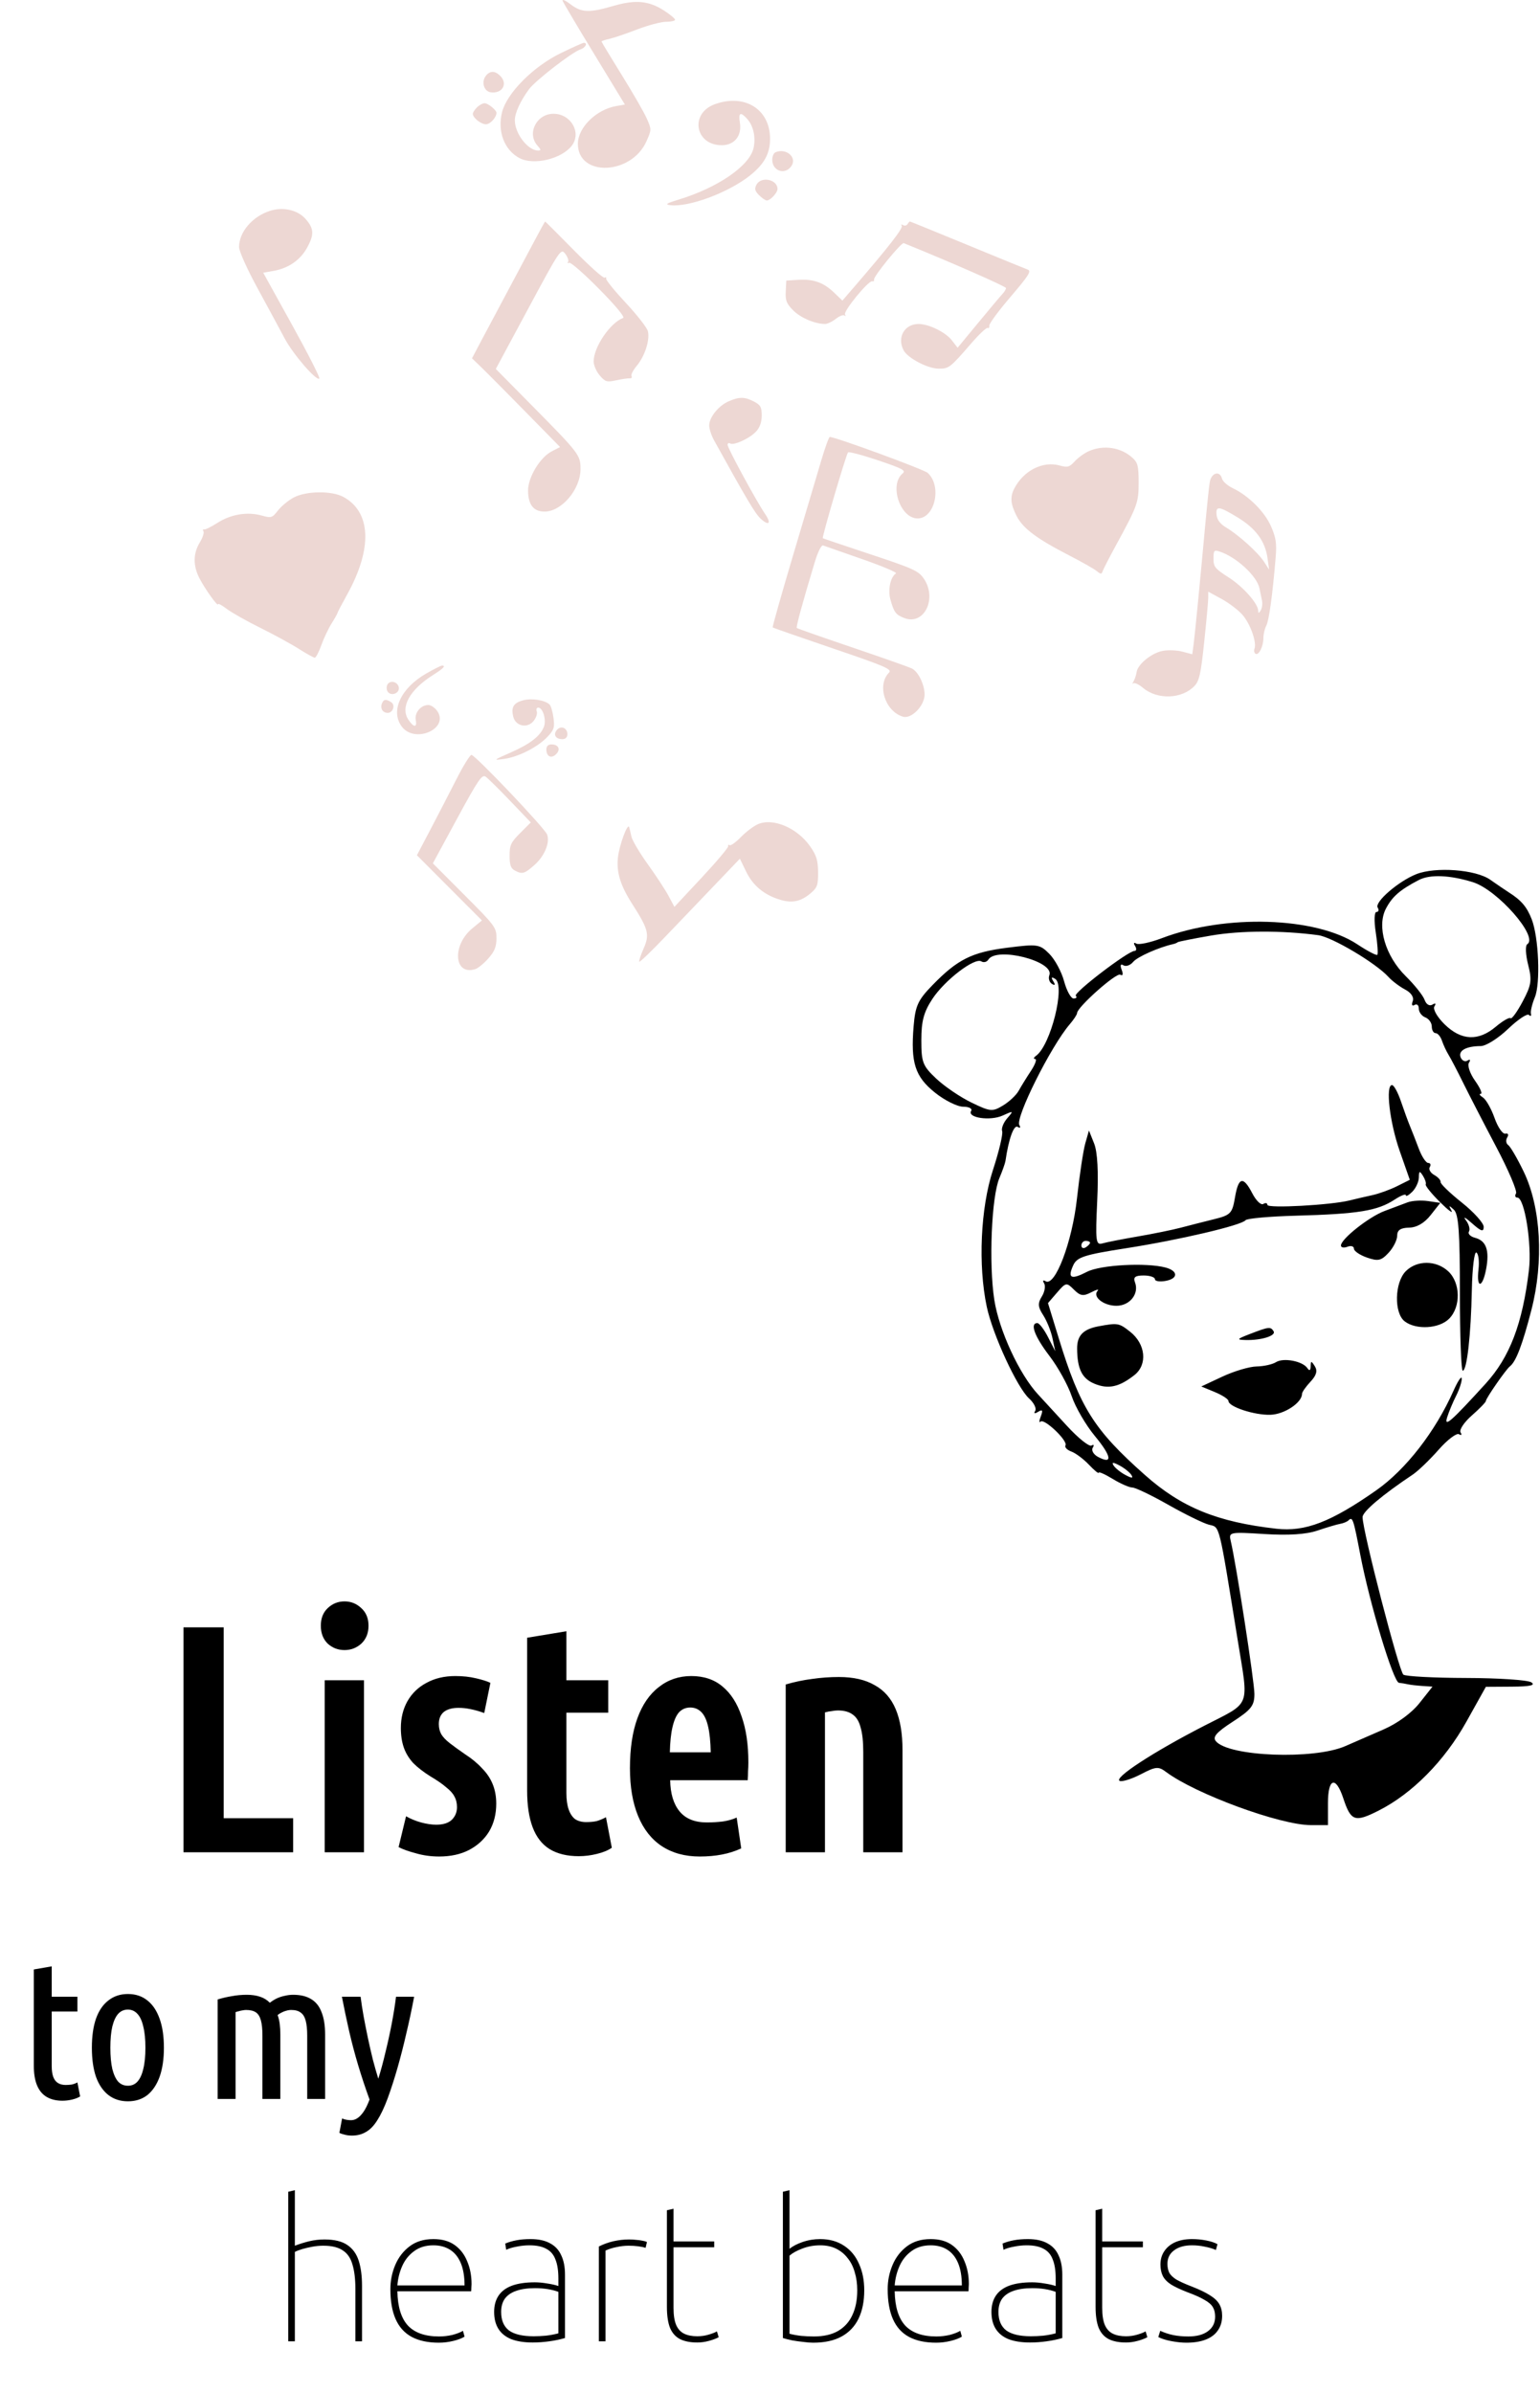 <svg width="356" height="553" viewBox="0 0 356 553" fill="none" xmlns="http://www.w3.org/2000/svg">
<path d="M42.414 428V376.025H51.714V420.125H67.764V428H42.414ZM75.064 428V388.25H84.139V428H75.064ZM79.639 381.275C78.139 381.275 76.839 380.775 75.739 379.775C74.689 378.725 74.164 377.35 74.164 375.65C74.164 373.95 74.689 372.6 75.739 371.6C76.839 370.55 78.139 370.025 79.639 370.025C81.139 370.025 82.439 370.55 83.539 371.6C84.639 372.6 85.189 373.95 85.189 375.65C85.189 377.35 84.639 378.725 83.539 379.775C82.439 380.775 81.139 381.275 79.639 381.275ZM101.516 428.975C99.616 428.975 97.816 428.725 96.116 428.225C94.416 427.775 93.091 427.3 92.141 426.8L93.866 419.675C94.916 420.275 96.066 420.75 97.316 421.1C98.616 421.45 99.791 421.625 100.841 421.625C102.441 421.625 103.641 421.25 104.441 420.5C105.241 419.7 105.641 418.725 105.641 417.575C105.641 416.625 105.441 415.8 105.041 415.1C104.691 414.4 104.066 413.7 103.166 413C102.316 412.25 101.091 411.4 99.491 410.45C97.891 409.45 96.566 408.425 95.516 407.375C94.516 406.275 93.791 405.075 93.341 403.775C92.891 402.475 92.666 400.975 92.666 399.275C92.666 396.975 93.166 394.925 94.166 393.125C95.216 391.275 96.691 389.85 98.591 388.85C100.491 387.8 102.716 387.275 105.266 387.275C107.016 387.275 108.616 387.45 110.066 387.8C111.566 388.15 112.666 388.5 113.366 388.85L111.941 395.825C110.841 395.425 109.791 395.125 108.791 394.925C107.841 394.725 106.916 394.625 106.016 394.625C104.516 394.625 103.366 394.95 102.566 395.6C101.816 396.25 101.441 397.175 101.441 398.375C101.441 399.275 101.641 400.075 102.041 400.775C102.441 401.425 103.091 402.1 103.991 402.8C104.891 403.5 106.066 404.35 107.516 405.35C109.066 406.35 110.366 407.425 111.416 408.575C112.516 409.675 113.341 410.9 113.891 412.25C114.441 413.6 114.716 415.1 114.716 416.75C114.716 419.2 114.166 421.35 113.066 423.2C111.966 425 110.416 426.425 108.416 427.475C106.466 428.475 104.166 428.975 101.516 428.975ZM133.782 428.9C131.082 428.9 128.832 428.35 127.032 427.25C125.282 426.15 123.982 424.475 123.132 422.225C122.282 419.975 121.857 417.15 121.857 413.75V378.425L130.932 376.925V388.25H140.607V395.75H130.932V414.275C130.932 415.825 131.107 417.1 131.457 418.1C131.807 419.1 132.307 419.85 132.957 420.35C133.657 420.8 134.507 421.025 135.507 421.025C136.407 421.025 137.207 420.95 137.907 420.8C138.607 420.6 139.332 420.3 140.082 419.9L141.432 426.95C140.582 427.55 139.432 428.025 137.982 428.375C136.582 428.725 135.182 428.9 133.782 428.9ZM161.749 428.975C158.349 428.975 155.424 428.175 152.974 426.575C150.574 424.975 148.749 422.65 147.499 419.6C146.249 416.55 145.624 412.875 145.624 408.575C145.624 404.025 146.199 400.175 147.349 397.025C148.499 393.875 150.149 391.475 152.299 389.825C154.449 388.125 156.949 387.275 159.799 387.275C162.699 387.275 165.099 388.075 166.999 389.675C168.949 391.275 170.424 393.575 171.424 396.575C172.474 399.525 172.999 403.075 172.999 407.225C172.999 407.925 172.974 408.625 172.924 409.325C172.924 409.975 172.899 410.65 172.849 411.35H154.924C154.974 414.45 155.699 416.85 157.099 418.55C158.499 420.25 160.599 421.1 163.399 421.1C164.699 421.1 165.949 421.025 167.149 420.875C168.399 420.675 169.449 420.375 170.299 419.975L171.349 427.1C169.949 427.75 168.449 428.225 166.849 428.525C165.299 428.825 163.599 428.975 161.749 428.975ZM154.849 404.9H164.299C164.249 402.45 164.049 400.475 163.699 398.975C163.349 397.425 162.824 396.3 162.124 395.6C161.424 394.9 160.574 394.55 159.574 394.55C158.524 394.55 157.649 394.925 156.949 395.675C156.299 396.425 155.799 397.575 155.449 399.125C155.099 400.625 154.899 402.55 154.849 404.9ZM181.631 428V389.225C183.681 388.625 185.706 388.2 187.706 387.95C189.756 387.65 191.831 387.5 193.931 387.5C197.281 387.5 200.031 388.125 202.181 389.375C204.381 390.575 206.006 392.425 207.056 394.925C208.106 397.425 208.631 400.575 208.631 404.375V428H199.556V404.825C199.556 402.425 199.356 400.55 198.956 399.2C198.606 397.8 198.006 396.8 197.156 396.2C196.306 395.55 195.156 395.225 193.706 395.225C193.256 395.225 192.781 395.275 192.281 395.375C191.781 395.425 191.256 395.525 190.706 395.675V428H181.631Z" fill="black"/>
<path d="M14.43 485.405C13.02 485.405 11.82 485.12 10.83 484.55C9.84 483.98 9.09 483.095 8.58 481.895C8.07 480.695 7.815 479.15 7.815 477.26V455.075L11.955 454.355V461.375H17.895V464.795H11.955V477.44C11.955 478.43 12.075 479.255 12.315 479.915C12.555 480.545 12.915 481.01 13.395 481.31C13.875 481.61 14.46 481.76 15.15 481.76C15.66 481.76 16.125 481.73 16.545 481.67C16.995 481.58 17.445 481.415 17.895 481.175L18.525 484.415C18.045 484.715 17.43 484.955 16.68 485.135C15.93 485.315 15.18 485.405 14.43 485.405ZM29.564 485.54C27.824 485.54 26.324 485.06 25.064 484.1C23.804 483.11 22.844 481.7 22.184 479.87C21.554 478.01 21.239 475.775 21.239 473.165C21.239 470.525 21.554 468.29 22.184 466.46C22.844 464.6 23.804 463.19 25.064 462.23C26.324 461.24 27.824 460.745 29.564 460.745C31.334 460.745 32.834 461.24 34.064 462.23C35.294 463.19 36.239 464.6 36.899 466.46C37.559 468.29 37.889 470.525 37.889 473.165C37.889 475.775 37.559 478.01 36.899 479.87C36.239 481.7 35.294 483.11 34.064 484.1C32.834 485.06 31.334 485.54 29.564 485.54ZM29.564 481.94C30.464 481.94 31.199 481.625 31.769 480.995C32.369 480.335 32.819 479.36 33.119 478.07C33.449 476.78 33.614 475.145 33.614 473.165C33.614 471.185 33.449 469.55 33.119 468.26C32.819 466.94 32.369 465.965 31.769 465.335C31.169 464.675 30.434 464.345 29.564 464.345C28.664 464.345 27.914 464.675 27.314 465.335C26.744 465.965 26.294 466.94 25.964 468.26C25.664 469.55 25.514 471.185 25.514 473.165C25.514 475.115 25.664 476.75 25.964 478.07C26.294 479.36 26.744 480.335 27.314 480.995C27.914 481.625 28.664 481.94 29.564 481.94ZM50.315 485V462.005C51.395 461.675 52.49 461.42 53.6 461.24C54.71 461.03 55.865 460.925 57.065 460.925C58.205 460.925 59.225 461.075 60.125 461.375C61.025 461.675 61.775 462.14 62.375 462.77C62.915 462.35 63.47 462.005 64.04 461.735C64.64 461.465 65.255 461.27 65.885 461.15C66.515 461 67.145 460.925 67.775 460.925C69.455 460.925 70.835 461.255 71.915 461.915C73.025 462.575 73.835 463.595 74.345 464.975C74.885 466.325 75.155 468.035 75.155 470.105V485H71.015V470.375C71.015 468.905 70.895 467.735 70.655 466.865C70.415 465.995 70.025 465.38 69.485 465.02C68.975 464.63 68.255 464.435 67.325 464.435C66.935 464.435 66.545 464.495 66.155 464.615C65.795 464.705 65.45 464.84 65.12 465.02C64.79 465.17 64.475 465.365 64.175 465.605C64.415 466.265 64.58 466.97 64.67 467.72C64.76 468.44 64.805 469.235 64.805 470.105V485H60.665V470.375C60.665 468.875 60.545 467.69 60.305 466.82C60.065 465.95 59.675 465.335 59.135 464.975C58.595 464.615 57.845 464.435 56.885 464.435C56.645 464.435 56.375 464.465 56.075 464.525C55.805 464.555 55.535 464.615 55.265 464.705C54.995 464.765 54.725 464.84 54.455 464.93V485H50.315ZM81.378 493.46C80.718 493.46 80.133 493.385 79.623 493.235C79.113 493.115 78.723 492.98 78.453 492.83L79.083 489.5C79.413 489.65 79.758 489.755 80.118 489.815C80.508 489.875 80.853 489.905 81.153 489.905C81.663 489.905 82.143 489.755 82.593 489.455C83.073 489.155 83.553 488.66 84.033 487.97C84.513 487.28 84.978 486.335 85.428 485.135C84.438 482.405 83.553 479.735 82.773 477.125C81.993 474.515 81.303 471.905 80.703 469.295C80.103 466.655 79.548 464.015 79.038 461.375H83.358C83.538 462.815 83.778 464.36 84.078 466.01C84.378 467.63 84.708 469.295 85.068 471.005C85.428 472.685 85.803 474.32 86.193 475.91C86.613 477.5 87.033 478.97 87.453 480.32C88.053 478.4 88.608 476.345 89.118 474.155C89.658 471.965 90.138 469.775 90.558 467.585C90.978 465.395 91.308 463.325 91.548 461.375H95.733C95.193 464.255 94.593 467.075 93.933 469.835C93.303 472.595 92.628 475.235 91.908 477.755C91.188 480.275 90.423 482.645 89.613 484.865C88.833 486.965 88.038 488.645 87.228 489.905C86.448 491.165 85.578 492.065 84.618 492.605C83.688 493.175 82.608 493.46 81.378 493.46Z" fill="black"/>
<path d="M66.632 541V506.44L68.162 506.08V518.905C69.272 518.485 70.382 518.14 71.492 517.87C72.632 517.6 73.802 517.465 75.002 517.465C77.282 517.465 79.037 517.885 80.267 518.725C81.527 519.565 82.412 520.78 82.922 522.37C83.432 523.96 83.687 525.895 83.687 528.175V541H82.157V528.985C82.157 526.645 81.932 524.74 81.482 523.27C81.062 521.77 80.312 520.675 79.232 519.985C78.182 519.265 76.682 518.905 74.732 518.905C73.922 518.905 73.097 518.98 72.257 519.13C71.417 519.28 70.637 519.46 69.917 519.67C69.197 519.88 68.612 520.105 68.162 520.345V541H66.632ZM101.448 541.315C98.928 541.315 96.828 540.865 95.148 539.965C93.498 539.065 92.268 537.7 91.458 535.87C90.648 534.04 90.243 531.73 90.243 528.94C90.243 526.99 90.618 525.13 91.368 523.36C92.118 521.59 93.228 520.15 94.698 519.04C96.168 517.93 97.998 517.375 100.188 517.375C102.198 517.375 103.848 517.84 105.138 518.77C106.428 519.7 107.388 520.96 108.018 522.55C108.678 524.11 109.008 525.85 109.008 527.77C109.008 528.04 108.993 528.325 108.963 528.625C108.963 528.895 108.948 529.165 108.918 529.435H91.863C91.923 533.005 92.733 535.645 94.293 537.355C95.883 539.035 98.283 539.875 101.493 539.875C102.543 539.875 103.578 539.755 104.598 539.515C105.618 539.245 106.428 538.93 107.028 538.57L107.388 539.92C106.758 540.31 105.888 540.64 104.778 540.91C103.668 541.18 102.558 541.315 101.448 541.315ZM91.863 528.085H107.388C107.388 526.045 107.103 524.335 106.533 522.955C105.963 521.575 105.138 520.54 104.058 519.85C102.978 519.16 101.688 518.815 100.188 518.815C98.418 518.815 96.933 519.265 95.733 520.165C94.533 521.035 93.618 522.175 92.988 523.585C92.358 524.995 91.983 526.495 91.863 528.085ZM123.139 541.27C121.189 541.27 119.539 541.015 118.189 540.505C116.869 539.965 115.879 539.17 115.219 538.12C114.559 537.07 114.229 535.765 114.229 534.205C114.229 532.705 114.574 531.445 115.264 530.425C115.954 529.405 116.989 528.64 118.369 528.13C119.779 527.62 121.534 527.365 123.634 527.365C124.534 527.365 125.494 527.455 126.514 527.635C127.534 527.785 128.389 527.98 129.079 528.22V526.465C129.079 524.665 128.854 523.21 128.404 522.1C127.984 520.96 127.279 520.135 126.289 519.625C125.329 519.085 124.024 518.815 122.374 518.815C121.414 518.815 120.424 518.92 119.404 519.13C118.414 519.31 117.619 519.55 117.019 519.85L116.794 518.41C117.574 518.08 118.444 517.825 119.404 517.645C120.364 517.465 121.444 517.375 122.644 517.375C124.504 517.375 126.019 517.705 127.189 518.365C128.359 518.995 129.214 519.925 129.754 521.155C130.324 522.355 130.609 523.84 130.609 525.61V540.235C129.499 540.565 128.284 540.82 126.964 541C125.674 541.18 124.399 541.27 123.139 541.27ZM123.364 539.83C124.264 539.83 125.209 539.785 126.199 539.695C127.219 539.575 128.179 539.395 129.079 539.155V529.57C128.359 529.3 127.549 529.09 126.649 528.94C125.749 528.79 124.759 528.715 123.679 528.715C121.939 528.715 120.484 528.925 119.314 529.345C118.174 529.735 117.304 530.335 116.704 531.145C116.134 531.955 115.849 532.975 115.849 534.205C115.849 536.125 116.449 537.55 117.649 538.48C118.879 539.38 120.784 539.83 123.364 539.83ZM138.439 541V519.085C139.519 518.545 140.644 518.14 141.814 517.87C143.014 517.6 144.214 517.465 145.414 517.465C146.014 517.465 146.554 517.495 147.034 517.555C147.544 517.585 148.009 517.645 148.429 517.735C148.849 517.795 149.224 517.9 149.554 518.05L149.239 519.4C148.789 519.25 148.219 519.13 147.529 519.04C146.839 518.95 146.104 518.905 145.324 518.905C144.424 518.905 143.494 519.01 142.534 519.22C141.604 519.4 140.749 519.67 139.969 520.03V541H138.439ZM161.188 541.27C159.598 541.27 158.278 541.015 157.228 540.505C156.178 539.965 155.398 539.095 154.888 537.895C154.408 536.665 154.168 535.045 154.168 533.035V510.715L155.698 510.355V517.915H165.103V519.265H155.698V533.26C155.698 534.97 155.908 536.305 156.328 537.265C156.748 538.195 157.363 538.855 158.173 539.245C158.983 539.635 159.988 539.83 161.188 539.83C162.088 539.83 162.943 539.71 163.753 539.47C164.593 539.23 165.253 538.975 165.733 538.705L166.138 540.055C165.508 540.385 164.743 540.67 163.843 540.91C162.943 541.15 162.058 541.27 161.188 541.27ZM187.998 541.315C187.308 541.315 186.528 541.255 185.658 541.135C184.788 541.045 183.933 540.925 183.093 540.775C182.253 540.595 181.548 540.415 180.978 540.235V506.44L182.508 506.08V519.625C183.228 519.025 184.233 518.5 185.523 518.05C186.843 517.6 188.193 517.375 189.573 517.375C191.733 517.375 193.578 517.885 195.108 518.905C196.638 519.895 197.793 521.29 198.573 523.09C199.383 524.86 199.788 526.9 199.788 529.21C199.788 531.73 199.353 533.905 198.483 535.735C197.613 537.535 196.308 538.915 194.568 539.875C192.828 540.835 190.638 541.315 187.998 541.315ZM188.133 539.875C190.383 539.875 192.243 539.455 193.713 538.615C195.213 537.745 196.323 536.515 197.043 534.925C197.793 533.335 198.168 531.43 198.168 529.21C198.168 527.68 197.973 526.285 197.583 525.025C197.223 523.735 196.668 522.64 195.918 521.74C195.198 520.81 194.313 520.09 193.263 519.58C192.213 519.07 190.998 518.815 189.618 518.815C188.118 518.815 186.723 519.07 185.433 519.58C184.173 520.06 183.198 520.6 182.508 521.2V539.245C183.288 539.455 184.188 539.62 185.208 539.74C186.228 539.83 187.203 539.875 188.133 539.875ZM216.409 541.315C213.889 541.315 211.789 540.865 210.109 539.965C208.459 539.065 207.229 537.7 206.419 535.87C205.609 534.04 205.204 531.73 205.204 528.94C205.204 526.99 205.579 525.13 206.329 523.36C207.079 521.59 208.189 520.15 209.659 519.04C211.129 517.93 212.959 517.375 215.149 517.375C217.159 517.375 218.809 517.84 220.099 518.77C221.389 519.7 222.349 520.96 222.979 522.55C223.639 524.11 223.969 525.85 223.969 527.77C223.969 528.04 223.954 528.325 223.924 528.625C223.924 528.895 223.909 529.165 223.879 529.435H206.824C206.884 533.005 207.694 535.645 209.254 537.355C210.844 539.035 213.244 539.875 216.454 539.875C217.504 539.875 218.539 539.755 219.559 539.515C220.579 539.245 221.389 538.93 221.989 538.57L222.349 539.92C221.719 540.31 220.849 540.64 219.739 540.91C218.629 541.18 217.519 541.315 216.409 541.315ZM206.824 528.085H222.349C222.349 526.045 222.064 524.335 221.494 522.955C220.924 521.575 220.099 520.54 219.019 519.85C217.939 519.16 216.649 518.815 215.149 518.815C213.379 518.815 211.894 519.265 210.694 520.165C209.494 521.035 208.579 522.175 207.949 523.585C207.319 524.995 206.944 526.495 206.824 528.085ZM238.1 541.27C236.15 541.27 234.5 541.015 233.15 540.505C231.83 539.965 230.84 539.17 230.18 538.12C229.52 537.07 229.19 535.765 229.19 534.205C229.19 532.705 229.535 531.445 230.225 530.425C230.915 529.405 231.95 528.64 233.33 528.13C234.74 527.62 236.495 527.365 238.595 527.365C239.495 527.365 240.455 527.455 241.475 527.635C242.495 527.785 243.35 527.98 244.04 528.22V526.465C244.04 524.665 243.815 523.21 243.365 522.1C242.945 520.96 242.24 520.135 241.25 519.625C240.29 519.085 238.985 518.815 237.335 518.815C236.375 518.815 235.385 518.92 234.365 519.13C233.375 519.31 232.58 519.55 231.98 519.85L231.755 518.41C232.535 518.08 233.405 517.825 234.365 517.645C235.325 517.465 236.405 517.375 237.605 517.375C239.465 517.375 240.98 517.705 242.15 518.365C243.32 518.995 244.175 519.925 244.715 521.155C245.285 522.355 245.57 523.84 245.57 525.61V540.235C244.46 540.565 243.245 540.82 241.925 541C240.635 541.18 239.36 541.27 238.1 541.27ZM238.325 539.83C239.225 539.83 240.17 539.785 241.16 539.695C242.18 539.575 243.14 539.395 244.04 539.155V529.57C243.32 529.3 242.51 529.09 241.61 528.94C240.71 528.79 239.72 528.715 238.64 528.715C236.9 528.715 235.445 528.925 234.275 529.345C233.135 529.735 232.265 530.335 231.665 531.145C231.095 531.955 230.81 532.975 230.81 534.205C230.81 536.125 231.41 537.55 232.61 538.48C233.84 539.38 235.745 539.83 238.325 539.83ZM260.285 541.27C258.695 541.27 257.375 541.015 256.325 540.505C255.275 539.965 254.495 539.095 253.985 537.895C253.505 536.665 253.265 535.045 253.265 533.035V510.715L254.795 510.355V517.915H264.2V519.265H254.795V533.26C254.795 534.97 255.005 536.305 255.425 537.265C255.845 538.195 256.46 538.855 257.27 539.245C258.08 539.635 259.085 539.83 260.285 539.83C261.185 539.83 262.04 539.71 262.85 539.47C263.69 539.23 264.35 538.975 264.83 538.705L265.235 540.055C264.605 540.385 263.84 540.67 262.94 540.91C262.04 541.15 261.155 541.27 260.285 541.27ZM274.241 541.315C273.221 541.315 272.066 541.195 270.776 540.955C269.516 540.715 268.511 540.4 267.761 540.01L268.211 538.57C269.201 539.02 270.206 539.35 271.226 539.56C272.276 539.77 273.431 539.875 274.691 539.875C276.641 539.875 278.156 539.47 279.236 538.66C280.346 537.85 280.901 536.725 280.901 535.285C280.901 534.415 280.721 533.68 280.361 533.08C280.001 532.48 279.356 531.925 278.426 531.415C277.526 530.875 276.221 530.29 274.511 529.66C272.891 529.03 271.616 528.43 270.686 527.86C269.786 527.26 269.156 526.6 268.796 525.88C268.436 525.13 268.256 524.26 268.256 523.27C268.256 522.07 268.556 521.035 269.156 520.165C269.756 519.265 270.596 518.575 271.676 518.095C272.786 517.615 274.076 517.375 275.546 517.375C276.656 517.375 277.751 517.48 278.831 517.69C279.911 517.9 280.781 518.185 281.441 518.545L281.081 519.895C280.331 519.565 279.476 519.31 278.516 519.13C277.556 518.92 276.566 518.815 275.546 518.815C273.806 518.815 272.426 519.205 271.406 519.985C270.386 520.735 269.876 521.77 269.876 523.09C269.876 523.87 270.011 524.545 270.281 525.115C270.581 525.685 271.136 526.225 271.946 526.735C272.786 527.215 273.986 527.755 275.546 528.355C277.316 529.045 278.711 529.72 279.731 530.38C280.751 531.01 281.471 531.7 281.891 532.45C282.311 533.2 282.521 534.085 282.521 535.105C282.521 536.425 282.191 537.55 281.531 538.48C280.901 539.41 279.971 540.115 278.741 540.595C277.511 541.075 276.011 541.315 274.241 541.315Z" fill="black"/>
<path fill-rule="evenodd" clip-rule="evenodd" d="M130.073 0.218C130.264 0.697 133.578 6.281 137.438 12.626L144.458 24.162L142.457 24.507C137.839 25.302 133.588 29.48 133.588 33.224C133.588 40.95 145.981 40.477 149.457 32.618C150.627 29.974 150.627 29.889 149.499 27.35C148.869 25.93 146.261 21.402 143.703 17.286C141.145 13.17 139.053 9.708 139.053 9.593C139.053 9.477 139.859 9.206 140.845 8.99C141.831 8.773 144.716 7.795 147.259 6.816C149.801 5.838 152.82 5.037 153.967 5.037C155.115 5.037 156.053 4.825 156.053 4.565C156.053 4.306 154.923 3.361 153.542 2.465C149.996 0.166 146.904 -0.122 141.787 1.369C136.18 3.004 134.435 2.935 131.868 0.977C130.691 0.079 129.883 -0.263 130.073 0.218ZM129.588 12.302C123.257 15.392 117.167 21.524 116.059 25.923C114.945 30.348 116.571 34.651 120.064 36.52C123.344 38.276 129.84 36.737 132.192 33.648C134.479 30.645 131.972 26.288 127.957 26.288C124.008 26.288 121.726 30.865 124.271 33.677C125.087 34.578 125.112 34.788 124.406 34.788C122.042 34.788 119.016 30.869 119.016 27.805C119.016 26.108 120.256 23.389 122.298 20.609C123.751 18.63 132.297 12.015 134.166 11.421C135.338 11.049 135.94 9.887 134.954 9.899C134.704 9.903 132.289 10.984 129.588 12.302ZM112.365 17.45C111.205 18.848 111.825 21.097 113.433 21.325C116.119 21.706 117.474 19.367 115.634 17.527C114.444 16.338 113.311 16.311 112.365 17.45ZM165.245 24.083C159.369 26.209 160.672 33.609 166.913 33.555C169.801 33.529 171.525 31.357 171.038 28.357C170.659 26.027 171.163 25.747 172.692 27.437C174.156 29.055 174.749 31.694 174.205 34.181C173.303 38.301 165.987 43.348 156.902 46.114C154.074 46.975 153.655 47.246 154.908 47.404C159.233 47.947 168.573 44.45 173.519 40.436C176.721 37.838 178.013 35.428 178.013 32.056C178.013 25.242 172.152 21.583 165.245 24.083ZM110.256 24.813C109.731 25.338 109.302 26.002 109.302 26.288C109.302 27.222 111.183 28.716 112.359 28.716C113.324 28.716 114.766 27.129 114.766 26.067C114.766 25.433 112.819 23.859 112.034 23.859C111.581 23.859 110.781 24.288 110.256 24.813ZM179.278 35.179C178.86 35.353 178.519 36.123 178.519 36.889C178.519 39.59 181.581 40.539 183.004 38.279C184.255 36.293 181.698 34.166 179.278 35.179ZM174.883 42.667C174.373 43.62 174.493 44.12 175.469 45.096C176.145 45.771 176.951 46.324 177.261 46.324C178.076 46.324 179.733 44.545 179.733 43.67C179.733 41.444 175.955 40.663 174.883 42.667ZM62.423 48.715C58.341 50.021 55.264 53.614 55.264 57.075C55.264 58.041 57.13 62.198 59.571 66.668C61.939 71.007 64.74 76.187 65.794 78.178C67.735 81.846 73.164 88.128 73.823 87.469C74.02 87.272 71.182 81.691 67.516 75.066L60.85 63.021L63.258 62.59C66.653 61.983 69.358 60.135 70.922 57.352C72.684 54.217 72.616 52.808 70.595 50.546C68.769 48.503 65.428 47.754 62.423 48.715ZM123.589 55.583C122.309 58.005 119.434 63.401 117.2 67.575C114.966 71.749 112.232 76.881 111.124 78.98L109.11 82.796L111.179 84.785C112.318 85.88 116.899 90.492 121.361 95.036L129.474 103.297L127.549 104.291C124.817 105.704 122.047 110.302 122.072 113.383C122.097 116.631 123.344 118.212 125.879 118.212C129.845 118.212 134.196 113.064 134.196 108.373C134.196 105.14 133.944 104.812 122.831 93.565L114.616 85.251L122.129 71.28C129.474 57.621 129.664 57.339 130.657 58.631C131.215 59.357 131.514 60.206 131.322 60.518C131.129 60.828 131.238 60.919 131.563 60.718C131.889 60.517 135.005 63.238 138.488 66.765C142.355 70.68 144.517 73.291 144.039 73.47C141.044 74.592 137.231 80.219 137.231 83.519C137.231 84.397 137.866 85.853 138.642 86.754C139.917 88.237 140.281 88.345 142.437 87.877C143.748 87.593 145.16 87.387 145.573 87.418C145.987 87.448 146.172 87.226 145.985 86.923C145.798 86.62 146.34 85.546 147.19 84.535C149.062 82.311 150.276 78.542 149.769 76.525C149.565 75.71 147.274 72.773 144.681 69.999C142.086 67.224 140.039 64.704 140.131 64.397C140.222 64.092 140.06 63.988 139.769 64.167C139.48 64.347 136.29 61.498 132.682 57.838C129.075 54.176 126.076 51.181 126.019 51.181C125.962 51.181 124.868 53.162 123.589 55.583ZM209.782 51.798C209.571 52.138 209.103 52.232 208.741 52.008C208.378 51.784 208.247 51.868 208.449 52.194C208.786 52.74 205.489 56.985 197.772 65.938L194.735 69.462L192.85 67.645C190.405 65.287 188.086 64.45 184.593 64.662L181.766 64.833L181.636 67.348C181.528 69.439 181.82 70.175 183.377 71.732C185.105 73.461 188.374 74.849 190.732 74.857C191.271 74.859 192.396 74.323 193.231 73.666C194.066 73.01 194.967 72.668 195.231 72.907C195.497 73.147 195.544 73.045 195.337 72.681C194.907 71.924 200.771 64.764 201.632 64.994C201.944 65.078 202.129 64.903 202.046 64.605C201.858 63.935 208.363 55.958 208.915 56.181C219.493 60.453 232.545 66.183 232.55 66.555C232.553 66.83 232.215 67.413 231.797 67.852C231.38 68.291 228.864 71.282 226.205 74.499L221.372 80.348L219.993 78.586C218.551 76.742 214.684 74.861 212.339 74.861C209.077 74.861 207.303 77.993 208.888 80.953C209.855 82.76 214.488 85.183 216.975 85.183C219.394 85.183 219.603 85.02 224.591 79.264C226.388 77.191 228.065 75.622 228.317 75.778C228.57 75.934 228.739 75.694 228.693 75.244C228.647 74.793 230.87 71.785 233.632 68.558C237.827 63.657 238.477 62.624 237.579 62.295C236.987 62.078 230.657 59.489 223.511 56.541C216.364 53.593 210.438 51.181 210.341 51.181C210.243 51.181 209.991 51.459 209.782 51.798ZM168.449 92.724C166.116 93.74 163.947 96.427 163.947 98.3C163.947 99.08 164.443 100.614 165.049 101.71C172.611 115.38 174.532 118.612 175.806 119.81C177.73 121.617 178.389 120.968 176.868 118.764C174.954 115.989 168.197 103.55 168.197 102.801C168.197 102.422 168.458 102.273 168.777 102.47C169.631 102.998 173.29 101.316 174.789 99.707C175.644 98.79 176.09 97.523 176.09 96.013C176.09 94.081 175.804 93.566 174.299 92.788C172.131 91.667 170.908 91.654 168.449 92.724ZM189.885 106.282C189.021 109.204 186.089 119.065 183.37 128.195C180.652 137.326 178.516 144.879 178.625 144.98C178.734 145.082 185.026 147.274 192.609 149.852C204.674 153.954 206.285 154.65 205.512 155.423C202.664 158.27 204.583 164.339 208.729 165.602C210.684 166.198 213.734 163.081 213.734 160.487C213.734 158.218 212.309 155.258 210.844 154.486C210.263 154.179 204.083 151.995 197.11 149.632C190.137 147.269 184.327 145.232 184.2 145.104C183.982 144.886 185.499 139.323 188.339 129.923C189.074 127.493 189.873 125.891 190.277 126.038C190.656 126.176 194.737 127.602 199.347 129.207C203.958 130.812 207.459 132.293 207.127 132.497C205.844 133.291 205.206 136.257 205.833 138.52C206.658 141.497 207.089 142.068 209.081 142.826C213.613 144.549 216.694 138.333 213.582 133.741C212.341 131.909 211.217 131.393 201.287 128.103C195.276 126.112 190.29 124.429 190.208 124.364C189.96 124.17 195.612 104.947 196.037 104.536C196.253 104.327 199.397 105.156 203.023 106.38C208.691 108.291 209.482 108.715 208.656 109.401C205.496 112.023 208.088 119.791 212.122 119.791C216.136 119.791 217.797 112.293 214.454 109.268C213.553 108.453 193.146 100.971 191.819 100.969C191.619 100.969 190.75 103.36 189.885 106.282ZM251.682 104.255C250.68 104.7 249.224 105.754 248.447 106.597C247.201 107.948 246.788 108.063 244.965 107.56C241.037 106.475 236.601 108.737 234.452 112.92C233.463 114.846 233.609 116.486 235.014 119.241C236.463 122.081 239.672 124.489 247.094 128.303C250.031 129.812 252.924 131.451 253.523 131.946C254.46 132.72 254.652 132.724 254.904 131.976C255.065 131.498 256.397 128.903 257.866 126.208C262.98 116.827 263.218 116.17 263.218 111.477C263.218 107.745 263.022 106.927 261.868 105.852C259.192 103.359 255.13 102.722 251.682 104.255ZM279.653 111.442C279.478 112.528 279.06 116.421 278.725 120.095C277.394 134.637 276.258 146.324 275.946 148.693L275.618 151.182L273.34 150.574C272.087 150.24 270.037 150.159 268.783 150.394C266.207 150.877 263.003 153.486 262.747 155.31C262.653 155.978 262.335 156.934 262.041 157.435C261.746 157.936 261.724 158.149 261.991 157.908C262.258 157.667 263.266 158.134 264.231 158.946C267.567 161.753 273.279 161.532 276.141 158.486C277.247 157.308 277.6 155.704 278.38 148.306C278.889 143.476 279.306 138.892 279.307 138.12L279.308 136.716L282.386 138.391C284.079 139.312 286.253 140.965 287.218 142.064C289.028 144.126 290.56 148.433 290 149.89C289.826 150.345 289.93 150.871 290.233 151.058C290.982 151.52 292.059 149.374 292.059 147.417C292.059 146.538 292.358 145.26 292.724 144.576C293.359 143.39 294.173 137.475 294.889 128.853C295.161 125.571 294.977 124.298 293.858 121.696C292.394 118.293 288.658 114.549 284.988 112.807C283.787 112.237 282.669 111.253 282.503 110.62C281.986 108.643 280.012 109.212 279.653 111.442ZM67.917 114.947C66.695 115.592 65.052 116.943 64.266 117.947C62.903 119.688 62.727 119.742 60.438 119.11C57.147 118.201 53.349 118.839 50.263 120.82C48.839 121.733 47.449 122.415 47.174 122.335C46.898 122.255 46.837 122.453 47.036 122.775C47.234 123.098 46.846 124.265 46.172 125.371C44.631 127.899 44.609 130.733 46.109 133.628C47.413 136.144 50.407 140.312 50.407 139.611C50.407 139.362 51.31 139.847 52.414 140.69C53.519 141.532 57.003 143.499 60.156 145.061C63.309 146.622 67.329 148.816 69.088 149.936C70.849 151.055 72.502 151.971 72.764 151.971C73.025 151.971 73.707 150.671 74.277 149.082C74.849 147.494 75.914 145.24 76.645 144.073C77.377 142.907 77.991 141.816 78.01 141.649C78.03 141.482 79.031 139.569 80.237 137.399C86.145 126.759 85.813 118.29 79.35 114.807C76.66 113.357 70.79 113.43 67.917 114.947ZM281.241 119.024C281.371 120.149 282.093 121.08 283.475 121.908C286.379 123.648 290.827 127.672 292.208 129.809L293.385 131.631L292.999 128.898C292.454 125.043 290.273 122.091 286.094 119.552C281.744 116.91 280.987 116.827 281.241 119.024ZM280.522 129.088C280.522 130.973 280.87 131.404 284.014 133.413C287.387 135.571 290.835 139.464 290.853 141.139C290.861 141.756 291.002 141.733 291.436 141.047C291.75 140.549 291.883 139.524 291.73 138.77C291.577 138.016 291.315 136.737 291.148 135.928C290.56 133.078 285.734 128.648 281.889 127.429C280.652 127.036 280.522 127.194 280.522 129.088ZM98.516 155.637C92.577 159.043 90.153 164.419 92.953 167.979C95.982 171.83 103.771 168.401 101.134 164.377C100.602 163.565 99.645 162.9 99.009 162.9C97.301 162.9 95.795 164.684 96.111 166.335C96.465 168.186 95.624 168.151 94.387 166.264C92.498 163.381 94.725 159.37 100.097 155.979C102.517 154.451 103.149 153.786 102.168 153.798C101.917 153.801 100.274 154.628 98.516 155.637ZM89.486 158.342C89.276 158.89 89.395 159.63 89.751 159.985C90.676 160.911 92.429 160.065 92.187 158.81C91.918 157.413 89.973 157.075 89.486 158.342ZM120.961 161.81C118.711 162.408 118.102 163.416 118.656 165.624C119.205 167.807 121.906 168.373 123.339 166.605C123.933 165.87 124.268 164.872 124.082 164.388C123.896 163.903 124.053 163.507 124.431 163.507C125.494 163.507 126.344 166.357 125.744 167.909C124.906 170.08 122.561 171.9 118.049 173.883C114.001 175.662 113.947 175.713 116.486 175.369C119.819 174.917 124.273 172.66 126.538 170.273C128.066 168.665 128.248 168.098 127.952 165.893C127.766 164.5 127.367 163.115 127.068 162.815C126.038 161.786 122.959 161.279 120.961 161.81ZM88.282 162.567C87.846 163.701 88.482 164.721 89.624 164.721C90.865 164.721 91.448 162.894 90.416 162.24C89.209 161.476 88.668 161.559 88.282 162.567ZM128.723 168.678C127.831 169.752 128.451 170.793 129.981 170.793C130.733 170.793 131.16 170.376 131.16 169.644C131.16 168.174 129.641 167.572 128.723 168.678ZM126.302 173.186C126.302 174.821 127.451 175.369 128.557 174.262C129.664 173.156 129.116 172.007 127.481 172.007C126.719 172.007 126.302 172.424 126.302 173.186ZM105.509 180.052C103.939 183.141 101.243 188.358 99.517 191.644L96.378 197.62L103.891 205.152L111.405 212.684L109.183 214.514C104.427 218.435 104.943 225.496 109.871 223.932C110.519 223.726 111.885 222.605 112.907 221.441C114.35 219.798 114.766 218.753 114.766 216.774C114.766 214.324 114.476 213.931 107.416 206.855L100.066 199.488L105.679 189.134C110.522 180.2 111.426 178.875 112.27 179.467C112.808 179.845 115.375 182.378 117.975 185.095L122.702 190.036L120.252 192.486C118.103 194.636 117.802 195.279 117.802 197.719C117.802 199.848 118.078 200.649 118.976 201.13C120.722 202.064 121.202 201.934 123.512 199.907C125.869 197.837 127.183 194.69 126.47 192.823C125.89 191.307 109.847 174.438 108.984 174.437C108.641 174.437 107.078 176.964 105.509 180.052ZM175.179 190.458C174.177 190.904 172.412 192.243 171.256 193.434C170.1 194.625 168.932 195.462 168.661 195.294C168.389 195.127 168.242 195.228 168.333 195.52C168.425 195.811 165.666 199.086 162.201 202.798L155.901 209.546L154.55 207.018C153.807 205.628 151.653 202.34 149.762 199.712C147.872 197.083 146.168 194.214 145.975 193.336C145.783 192.458 145.543 191.467 145.443 191.133C145.103 190.003 143.127 195.364 142.84 198.196C142.492 201.625 143.424 204.618 146.179 208.924C149.91 214.757 150.21 215.942 148.778 219.18C148.097 220.721 147.648 222.092 147.781 222.225C147.915 222.359 150.582 219.796 153.709 216.53C156.835 213.264 162.013 207.853 165.215 204.506L171.038 198.419L172.501 201.432C174.071 204.663 176.672 206.803 180.381 207.914C183.151 208.744 185.199 208.293 187.446 206.359C188.938 205.075 189.14 204.486 189.112 201.513C189.086 198.767 188.737 197.641 187.264 195.542C184.263 191.268 178.658 188.911 175.179 190.458Z" fill="#D6A49B" fill-opacity="0.44"/>
<path fill-rule="evenodd" clip-rule="evenodd" d="M327.39 201.995C323.26 203.633 317.697 208.45 318.477 209.712C318.82 210.268 318.696 210.722 318.201 210.722C317.69 210.722 317.618 212.779 318.034 215.472C318.437 218.085 318.6 220.4 318.395 220.618C318.191 220.836 316.102 219.743 313.753 218.188C304.171 211.846 283.297 211.191 268.611 216.771C265.895 217.803 263.223 218.37 262.673 218.03C262.11 217.682 261.985 217.916 262.388 218.567C262.78 219.202 262.727 219.722 262.271 219.722C260.785 219.722 248.048 229.453 248.691 230.097C249.035 230.441 248.809 230.722 248.188 230.722C247.568 230.722 246.577 228.926 245.986 226.731C245.395 224.537 243.856 221.686 242.567 220.397C240.336 218.165 239.871 218.098 232.853 218.986C224.669 220.021 221.346 221.681 215.569 227.62C212.192 231.091 211.592 232.398 211.199 237.136C210.499 245.578 211.529 248.776 216.143 252.472C218.374 254.259 221.302 255.722 222.65 255.722C223.998 255.722 224.831 256.159 224.501 256.693C223.52 258.28 228.915 259.074 231.787 257.765C234.316 256.613 234.367 256.643 232.844 258.388C231.964 259.397 231.434 260.743 231.666 261.379C231.898 262.016 230.939 266.053 229.535 270.352C226.673 279.116 226.074 292.332 228.105 301.923C229.472 308.377 235.138 320.647 237.91 323.156C239.024 324.164 239.652 325.449 239.305 326.01C238.915 326.642 239.179 326.719 239.998 326.212C240.991 325.599 241.142 325.866 240.6 327.277C240.203 328.313 240.178 328.86 240.546 328.493C241.378 327.66 246.918 332.939 246.304 333.979C246.058 334.395 246.672 335.037 247.67 335.405C248.667 335.772 250.496 337.142 251.733 338.449C252.971 339.756 253.983 340.583 253.983 340.288C253.983 339.993 255.446 340.643 257.233 341.733C259.021 342.823 261.059 343.716 261.764 343.718C262.468 343.72 266.226 345.525 270.114 347.728C274.002 349.932 278.224 351.995 279.496 352.315C282.029 352.95 281.678 351.536 286.119 378.979C288.684 394.827 289.335 393.145 278.483 398.712C266.563 404.826 257.186 410.956 258.886 411.523C259.512 411.732 261.726 411.015 263.806 409.931C267.169 408.178 267.803 408.122 269.535 409.422C276.33 414.522 295.939 421.722 303.035 421.722H306.983V416.639C306.983 410.829 308.789 410.274 310.534 415.548C312.284 420.839 313.2 421.152 318.722 418.354C326.485 414.42 333.935 406.874 338.983 397.831L343.483 389.769L349.483 389.73C353.732 389.703 355.045 389.409 353.983 388.722C353.158 388.189 346.408 387.739 338.983 387.722C331.558 387.705 325.004 387.361 324.42 386.957C323.422 386.268 314.983 353.717 314.983 350.559C314.983 349.285 319.458 345.492 326.59 340.722C327.823 339.897 330.504 337.322 332.547 334.999C334.59 332.677 336.719 331.059 337.277 331.404C337.835 331.749 337.999 331.557 337.641 330.977C337.283 330.398 338.451 328.641 340.236 327.073C342.022 325.505 343.485 323.997 343.487 323.722C343.492 323.11 348.133 316.417 349.035 315.722C350.452 314.629 351.936 310.742 354.016 302.674C356.908 291.449 356.211 278.987 352.228 270.722C350.77 267.697 349.161 264.935 348.652 264.584C348.143 264.233 348.043 263.434 348.429 262.809C348.816 262.184 348.622 261.796 347.999 261.947C347.376 262.098 346.247 260.467 345.491 258.322C344.734 256.177 343.523 254.046 342.799 253.587C342.075 253.128 341.851 252.746 342.301 252.737C342.751 252.729 342.16 251.375 340.988 249.729C339.816 248.083 339.18 246.213 339.574 245.574C339.995 244.894 339.857 244.682 339.242 245.062C338.665 245.419 337.949 245.075 337.651 244.299C337.06 242.759 338.918 241.728 342.315 241.711C343.507 241.705 346.34 239.925 348.609 237.754C350.878 235.583 353.053 234.126 353.442 234.515C353.831 234.904 354.039 234.772 353.905 234.222C353.77 233.672 354.179 231.965 354.813 230.429C356.139 227.218 355.705 216.562 354.078 212.397C352.964 209.543 351.694 208.048 348.831 206.222C347.969 205.672 346.02 204.347 344.501 203.277C341.153 200.919 331.855 200.223 327.39 201.995ZM327.983 203.342C323.593 205.637 321.849 207.155 320.38 209.957C318.231 214.058 320.25 220.919 324.976 225.574C327.013 227.58 328.97 230.038 329.324 231.035C329.698 232.088 330.456 232.548 331.13 232.131C331.847 231.688 332.022 231.849 331.588 232.553C331.193 233.191 332.238 235.017 333.968 236.707C337.797 240.45 341.748 240.632 345.767 237.25C347.383 235.89 348.926 234.998 349.196 235.268C349.465 235.538 350.726 233.798 351.997 231.402C354.021 227.587 354.177 226.526 353.25 222.878C352.669 220.586 352.579 218.472 353.05 218.18C355.74 216.518 346.189 205.621 340.483 203.841C335.178 202.186 330.547 202.001 327.983 203.342ZM279.983 216.173C275.858 216.883 272.371 217.578 272.233 217.718C272.095 217.857 271.645 218.047 271.233 218.14C267.859 218.894 262.928 221.084 261.95 222.262C261.293 223.053 260.281 223.406 259.7 223.047C259.035 222.636 258.887 223.03 259.302 224.11C259.69 225.122 259.558 225.577 258.979 225.22C258.076 224.662 248.983 232.74 248.983 234.1C248.983 234.43 248.219 235.591 247.285 236.682C242.903 241.8 234.635 258.351 235.645 259.984C236.001 260.56 235.822 260.74 235.247 260.385C234.367 259.842 233.159 263.214 232.439 268.222C232.36 268.772 231.723 270.572 231.025 272.222C229.2 276.532 228.557 292.019 229.855 300.362C230.955 307.428 235.662 317.586 239.984 322.222C241.009 323.322 243.986 326.56 246.599 329.417C249.213 332.275 251.788 334.343 252.321 334.013C252.855 333.683 252.985 333.91 252.61 334.517C252.234 335.125 252.78 336.078 253.824 336.637C257.278 338.485 256.984 336.502 253.112 331.831C251.011 329.296 248.599 325.156 247.752 322.631C246.906 320.106 244.586 315.909 242.598 313.305C239.156 308.796 238.023 305.722 239.802 305.722C240.252 305.722 241.367 307.184 242.279 308.972L243.938 312.222L243.302 309.222C242.953 307.572 241.982 305.165 241.146 303.874C239.921 301.984 239.861 301.147 240.838 299.583C241.505 298.515 241.741 297.139 241.362 296.527C240.976 295.902 241.123 295.691 241.698 296.046C243.897 297.405 247.851 287.006 248.957 276.958C249.549 271.582 250.415 265.842 250.882 264.203L251.731 261.222L252.928 264.222C253.712 266.188 253.958 270.769 253.64 277.512C253.204 286.77 253.322 287.753 254.819 287.314C255.734 287.045 259.408 286.324 262.983 285.711C266.558 285.098 271.058 284.18 272.983 283.671C274.908 283.162 278.357 282.284 280.648 281.718C284.481 280.773 284.866 280.374 285.486 276.706C286.291 271.937 287.391 271.676 289.5 275.755C290.362 277.423 291.499 278.521 292.026 278.196C292.552 277.87 292.982 277.968 292.982 278.413C292.981 279.258 307.646 278.46 311.983 277.379C313.358 277.036 315.725 276.486 317.243 276.157C318.761 275.828 321.33 274.897 322.952 274.087L325.902 272.616L323.555 265.919C321.243 259.32 320.244 250.722 321.789 250.722C322.225 250.722 323.151 252.41 323.848 254.472C324.545 256.535 325.49 259.122 325.948 260.222C326.406 261.322 327.331 263.685 328.003 265.472C328.676 267.259 329.648 268.722 330.163 268.722C330.679 268.722 330.84 269.144 330.521 269.661C330.202 270.177 330.666 271.005 331.552 271.5C332.437 271.996 333.099 272.727 333.022 273.126C332.945 273.524 335.154 275.659 337.932 277.871C340.71 280.082 342.983 282.607 342.983 283.481C342.983 284.729 342.398 284.55 340.263 282.646C338.767 281.313 338.131 280.99 338.849 281.928C339.568 282.867 339.897 284.053 339.58 284.565C339.264 285.076 339.898 285.728 340.989 286.013C343.571 286.689 344.358 288.909 343.548 293.23C342.707 297.71 341.259 297.8 341.779 293.34C341.997 291.48 341.782 289.716 341.302 289.419C340.823 289.123 340.347 293.007 340.245 298.051C340.035 308.487 339.106 316.722 338.139 316.722C337.778 316.722 337.483 308.644 337.483 298.772C337.483 284.693 337.182 280.541 336.086 279.522C334.927 278.443 334.832 278.477 335.526 279.722C335.986 280.547 334.777 279.647 332.839 277.722C330.901 275.797 329.436 273.976 329.583 273.674C329.731 273.373 329.438 272.473 328.932 271.674C328.178 270.482 328.011 270.548 327.998 272.043C327.99 273.045 327.308 274.54 326.483 275.365C325.658 276.19 324.983 276.556 324.983 276.178C324.983 275.801 323.825 276.251 322.409 277.179C318.419 279.793 314.012 280.51 299.483 280.908C293.433 281.074 288.237 281.541 287.936 281.947C287.069 283.115 272.512 286.529 260.291 288.43C250.678 289.925 248.96 290.477 248.108 292.346C246.729 295.374 247.578 295.779 251.293 293.865C254.397 292.266 264.948 291.694 269.429 292.881C272.351 293.655 272.405 295.408 269.525 295.959C268.127 296.226 266.983 296.057 266.983 295.583C266.983 295.11 265.81 294.722 264.376 294.722C262.416 294.722 261.919 295.112 262.372 296.294C263.387 298.939 261.182 301.722 258.07 301.722C255.097 301.722 252.467 299.609 253.742 298.245C254.149 297.808 253.481 297.972 252.256 298.609C250.427 299.561 249.712 299.45 248.256 297.988C246.556 296.282 246.396 296.309 244.372 298.654L242.261 301.1L244.731 309.161C249.665 325.261 252.895 330.384 264.723 340.866C273.131 348.317 281.399 351.69 295.043 353.235C301.715 353.991 307.677 351.699 318.16 344.351C324.985 339.566 331.82 330.762 335.989 321.388C337.008 319.097 337.874 317.807 337.912 318.522C337.951 319.236 337.365 321.036 336.61 322.522C335.854 324.007 334.917 326.257 334.526 327.522C333.785 329.925 335.468 328.45 343.413 319.734C349.017 313.587 351.966 305.865 353.442 293.473C354.153 287.501 352.431 276.722 350.765 276.722C350.27 276.722 350.131 276.291 350.457 275.765C350.782 275.238 348.723 270.401 345.882 265.015C343.04 259.629 339.605 252.972 338.248 250.222C336.891 247.472 335.364 244.547 334.853 243.722C334.343 242.897 333.661 241.434 333.337 240.472C333.014 239.51 332.352 238.722 331.866 238.722C331.381 238.722 330.983 238.033 330.983 237.191C330.983 236.348 330.308 235.4 329.483 235.084C328.658 234.767 327.983 233.855 327.983 233.056C327.983 232.257 327.538 231.879 326.994 232.215C326.439 232.558 326.254 232.18 326.572 231.351C326.919 230.448 326.235 229.397 324.811 228.642C323.53 227.963 321.808 226.663 320.983 225.752C318.08 222.547 307.938 216.517 304.729 216.088C296.334 214.965 286.821 214.998 279.983 216.173ZM228.473 221.738C228.127 222.297 227.399 222.479 226.855 222.143C225.313 221.19 218.42 226.463 215.562 230.782C213.554 233.817 212.983 235.93 212.983 240.332C212.983 245.483 213.29 246.275 216.435 249.241C218.334 251.032 221.992 253.516 224.566 254.762C228.94 256.88 229.414 256.924 231.864 255.441C233.304 254.569 234.933 253.04 235.483 252.043C236.033 251.046 237.301 248.991 238.301 247.476C239.301 245.961 239.751 244.715 239.301 244.707C238.851 244.698 238.942 244.361 239.503 243.957C242.906 241.507 246.344 227.681 243.922 226.185C243.063 225.653 242.926 225.821 243.483 226.722C244.007 227.57 243.901 227.789 243.181 227.344C242.57 226.967 242.298 226.064 242.577 225.338C243.816 222.108 230.366 218.676 228.473 221.738ZM325.38 277.823C324.337 278.215 321.932 279.118 320.037 279.831C316.441 281.183 309.983 286.298 309.983 287.794C309.983 288.27 310.658 288.4 311.483 288.084C312.308 287.767 312.983 287.962 312.983 288.517C312.983 289.072 314.336 289.998 315.99 290.575C318.567 291.473 319.283 291.317 320.99 289.484C322.086 288.307 322.983 286.53 322.983 285.533C322.983 284.237 323.765 283.706 325.733 283.667C327.517 283.631 329.267 282.617 330.717 280.778L332.951 277.944L330.114 277.528C328.554 277.299 326.423 277.432 325.38 277.823ZM249.983 287.781C249.983 288.363 250.433 288.562 250.983 288.222C251.533 287.882 251.983 287.406 251.983 287.163C251.983 286.92 251.533 286.722 250.983 286.722C250.433 286.722 249.983 287.199 249.983 287.781ZM324.983 293.722C322.372 296.333 322.22 303.422 324.733 305.33C327.38 307.339 332.68 307.025 334.983 304.722C337.733 301.972 337.637 296.409 334.794 293.761C332.008 291.165 327.557 291.148 324.983 293.722ZM253.983 306.454C250.411 307.111 248.981 308.585 248.997 311.594C249.021 316.301 250.123 318.537 253.005 319.731C256.198 321.054 258.709 320.512 262.236 317.738C265.326 315.307 264.85 310.549 261.232 307.703C258.673 305.69 258.396 305.643 253.983 306.454ZM288.983 308.222C285.884 309.416 285.769 309.577 287.983 309.632C291.601 309.723 295.049 308.637 294.413 307.608C293.731 306.506 293.319 306.552 288.983 308.222ZM294.975 314.748C294.154 315.267 292.133 315.714 290.483 315.742C288.833 315.77 285.283 316.822 282.595 318.079L277.706 320.365L280.845 321.665C282.571 322.38 283.983 323.305 283.983 323.722C283.983 325.061 290.051 327.043 293.726 326.905C296.952 326.784 300.983 324.103 300.983 322.078C300.983 321.678 301.862 320.415 302.937 319.271C304.313 317.806 304.613 316.752 303.952 315.707C303.125 314.398 303.01 314.4 302.983 315.722C302.963 316.692 302.693 316.835 302.218 316.126C301.133 314.508 296.691 313.663 294.975 314.748ZM257.418 338.617C257.79 339.219 259.024 340.209 260.159 340.816C261.639 341.608 262.033 341.611 261.548 340.827C261.176 340.225 259.942 339.235 258.807 338.628C257.327 337.836 256.933 337.833 257.418 338.617ZM311.741 351.297C311.425 351.613 310.563 351.975 309.825 352.102C309.087 352.228 306.723 352.928 304.571 353.657C301.957 354.544 297.897 354.811 292.33 354.464C284.211 353.958 284.014 353.998 284.51 356.083C285.767 361.364 289.976 388.541 289.979 391.401C289.982 394.117 289.258 395.049 284.994 397.812C281.192 400.275 280.259 401.35 281.071 402.328C284.03 405.893 303.705 406.645 310.983 403.471C312.908 402.632 316.882 400.901 319.815 399.624C323.046 398.218 326.329 395.811 328.149 393.513L331.151 389.722L328.817 389.57C327.533 389.486 326.033 389.313 325.483 389.185C324.933 389.057 323.993 388.901 323.394 388.837C322.105 388.701 316.614 370.526 314.46 359.267C312.87 350.955 312.67 350.368 311.741 351.297Z" fill="black"/>
</svg>
